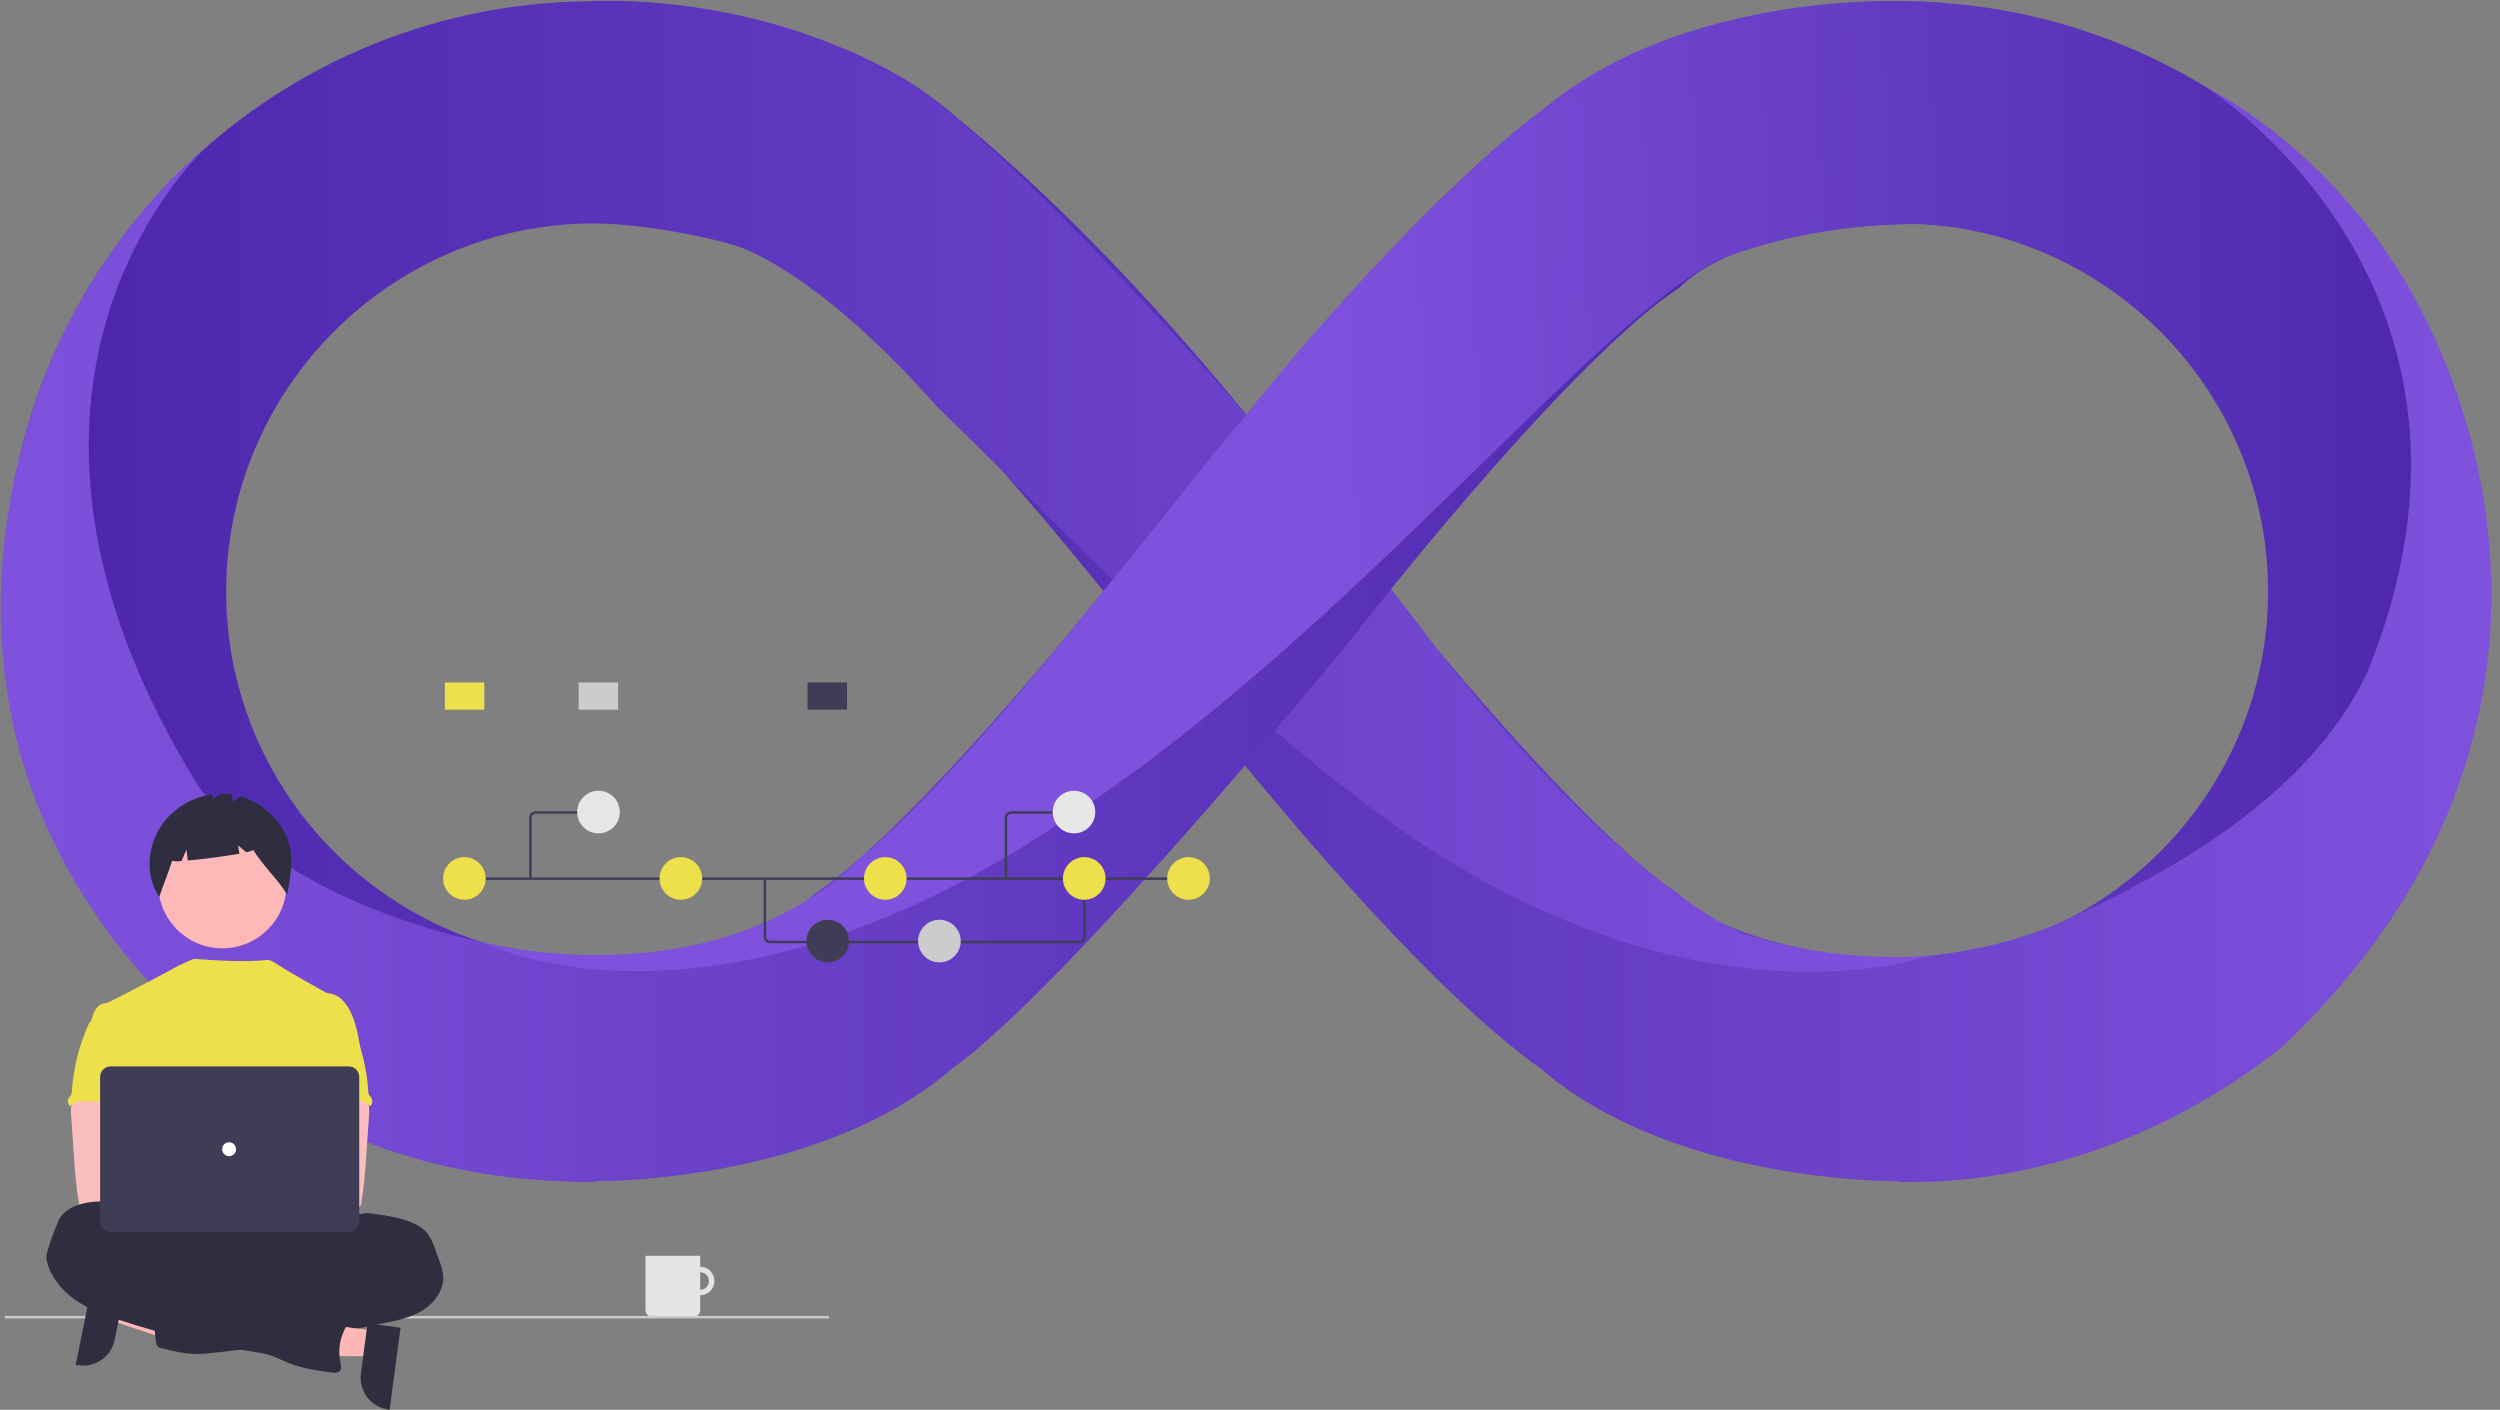 <svg width="266" height="150" viewBox="0 0 266 150" fill="none" xmlns="http://www.w3.org/2000/svg">
<rect x="0" y="0" width="266" height="150" fill="#808080" stroke="none"/>
<g clip-path="url(#clip0)">
<path d="M202.151 125.748C236.778 125.748 264.956 97.57 264.956 62.944C264.956 28.317 236.786 0.139 202.151 0.139C202.151 0.139 181.548 -0.563 166.553 10.032C153.362 18.375 132.694 44.063 132.694 44.063C133.323 44.063 162.937 35.027 183.989 27.215C194.38 23.362 204.641 23.844 204.951 23.868C225.252 25.305 241.325 42.283 241.325 62.944C241.325 84.542 223.75 102.117 202.151 102.117V125.748Z" fill="url(#paint0_linear)"/>
<path d="M201.972 125.683C201.988 125.683 202.005 125.683 202.021 125.683C202.021 125.683 222.444 127.601 242.9 111.341C271.502 84.004 267.437 53.189 258.303 34.349C249.659 16.53 235.039 9.461 235.039 9.461C234.77 9.461 268.564 30.333 251.92 71.466C245.382 85.497 228.811 93.734 220.036 97.79C210.208 102.337 199.792 101.978 199.49 101.954C193.115 101.537 183.655 99.692 179.198 95.652L178.61 95.121L177.957 94.672C170.839 89.775 157.558 75.408 143.29 57.172L139.739 52.634H139.445C130.09 40.773 117.716 25.558 101.284 12.073C87.84 0.482 65.98 0.106 63.262 0.106C63.245 0.106 63.229 0.106 63.213 0.106L63.229 11.926L63.213 23.73C69.335 23.754 80.942 25.509 86.036 30.121L86.624 30.652L87.276 31.101C94.786 36.268 109.324 52.177 124.311 71.653L127.862 76.265H128.262C137.992 88.428 152.824 105.798 163.941 113.708C177.394 125.307 199.245 125.683 201.972 125.683Z" fill="url(#paint1_linear)"/>
<path d="M63.237 125.748V102.116C41.639 102.116 24.064 84.542 24.064 62.943C24.064 41.344 41.639 23.77 63.237 23.77C63.237 23.77 69.196 23.721 77.645 25.925C79.489 26.407 87.513 29.484 99.757 43.328C115.275 58.323 135.715 80.42 154.285 91.684C183.712 109.528 205.213 101.7 205.213 101.7C205.213 101.7 195.581 102.704 184.977 99.194C176.308 94.762 164.913 84.362 152.759 68.902C137.47 48.095 106.533 14.424 96.174 8.4C79.889 -1.159 62.69 0.139 62.535 0.139C28.227 0.514 0.433 28.545 0.433 62.943C0.433 97.57 28.602 125.748 63.237 125.748Z" fill="url(#paint2_linear)"/>
<path d="M63.261 125.683C63.621 125.683 64.331 125.675 65.302 125.634C71.661 125.381 89.635 123.765 101.292 113.708C113.422 105.08 143.289 68.609 143.289 68.609C157.558 50.373 170.839 35.998 177.957 31.109L178.61 30.66L179.198 30.129C184.536 25.297 196.797 23.738 201.939 23.738C201.955 23.738 201.964 23.738 201.98 23.738L202.021 0.106C202.004 0.106 201.988 0.106 201.972 0.106C199.254 0.106 177.394 0.482 163.941 12.073C152.824 19.983 137.992 37.353 128.262 49.516L124.311 54.128C109.324 73.596 94.786 89.513 87.276 94.68L86.623 95.129L86.036 95.66C80.697 100.492 68.437 102.051 63.294 102.051C63.278 102.051 63.27 102.051 63.253 102.051C63.253 102.051 34.618 100.656 21.231 83.84C-5.739 40.561 21.999 15.608 21.999 15.608C22.007 15.608 8.775 25.836 3.118 44.732C-2.702 64.184 -3.045 92.721 28.749 116.026C44.005 126.858 63.253 125.683 63.261 125.683Z" fill="url(#paint3_linear)"/>
<path d="M204.951 23.868C205.588 23.917 206.225 23.974 206.853 24.048V0.31C205.302 0.196 203.735 0.139 202.151 0.139C202.151 0.139 181.549 -0.808 166.554 9.787C148.946 22.954 132.694 44.063 132.694 44.063C125.029 52.74 104.378 80.877 91.489 91.326C75.922 106.704 51.36 100.28 51.36 100.28C51.605 100.28 75.596 112.908 113.944 86.787C144.669 66.69 171.288 31.933 183.981 27.223C194.38 23.362 204.641 23.844 204.951 23.868Z" fill="url(#paint4_linear)"/>
</g>
<g clip-path="url(#clip1)">
<path d="M74.502 134.785C74.202 134.785 73.91 134.874 73.661 135.04C73.412 135.207 73.218 135.443 73.103 135.72C72.989 135.997 72.959 136.302 73.017 136.595C73.075 136.889 73.22 137.159 73.431 137.371C73.643 137.583 73.913 137.727 74.206 137.786C74.5 137.844 74.804 137.814 75.081 137.699C75.358 137.585 75.594 137.391 75.76 137.141C75.927 136.892 76.015 136.599 76.015 136.3C76.015 135.898 75.856 135.513 75.572 135.229C75.288 134.945 74.903 134.785 74.502 134.785ZM74.502 137.232C74.317 137.232 74.137 137.177 73.984 137.075C73.831 136.973 73.712 136.827 73.641 136.657C73.57 136.486 73.552 136.299 73.588 136.118C73.624 135.937 73.713 135.771 73.843 135.641C73.973 135.51 74.139 135.422 74.32 135.386C74.501 135.35 74.688 135.368 74.858 135.439C75.028 135.509 75.174 135.629 75.276 135.782C75.379 135.935 75.433 136.116 75.433 136.3V136.3C75.433 136.547 75.335 136.784 75.16 136.959C74.986 137.134 74.749 137.232 74.502 137.232Z" fill="#E4E4E4"/>
<path d="M68.68 133.62H74.502V139.386C74.502 139.587 74.422 139.78 74.28 139.922C74.137 140.065 73.944 140.145 73.743 140.145H69.438C69.237 140.145 69.044 140.065 68.902 139.922C68.76 139.78 68.68 139.587 68.68 139.386V133.62Z" fill="#E4E4E4"/>
<path d="M88.105 140.277H0.596C0.563 140.273 0.533 140.258 0.512 140.234C0.49 140.209 0.478 140.178 0.478 140.145C0.478 140.112 0.49 140.081 0.512 140.057C0.533 140.032 0.563 140.017 0.596 140.013H88.105C88.138 140.017 88.168 140.032 88.189 140.057C88.211 140.081 88.223 140.112 88.223 140.145C88.223 140.178 88.211 140.209 88.189 140.234C88.168 140.258 88.138 140.273 88.105 140.277Z" fill="#CACACA"/>
<path d="M12.257 137.787L11.716 140.465L21.78 143.828L22.579 139.876L12.257 137.787Z" fill="#FFB6B6"/>
<path d="M13.269 137.28L12.203 142.554L12.203 142.554C12.023 143.445 11.496 144.228 10.739 144.731C9.981 145.234 9.056 145.415 8.165 145.235L8.056 145.213L9.801 136.578L13.269 137.28Z" fill="#2F2E41"/>
<path d="M23.662 100.9C27.436 100.9 30.496 97.838 30.496 94.062C30.496 90.285 27.436 87.224 23.662 87.224C19.888 87.224 16.828 90.285 16.828 94.062C16.828 97.838 19.888 100.9 23.662 100.9Z" fill="#FEB8B8"/>
<path d="M30.045 88.162C29.023 86.502 27.424 85.279 25.555 84.728L24.716 85.341V84.545C24.267 84.476 23.812 84.45 23.359 84.466L22.635 85.121V84.52C21.563 84.654 20.531 85.008 19.603 85.56C18.675 86.113 17.871 86.851 17.242 87.73C15.671 89.998 15.405 93.152 16.951 95.438C17.376 94.133 17.891 92.908 18.315 91.603C18.649 91.649 18.987 91.65 19.321 91.608L19.837 90.403L19.981 91.557C21.582 91.418 23.956 91.111 25.473 90.831L25.325 89.945L26.208 90.681C26.673 90.574 26.949 90.477 26.926 90.402C28.054 92.223 29.435 93.385 30.563 95.206C30.992 92.639 31.485 90.505 30.045 88.162Z" fill="#2F2E41"/>
<path d="M25.885 138.81C35.603 138.81 43.481 136.605 43.481 133.885C43.481 131.165 35.603 128.96 25.885 128.96C16.168 128.96 8.29 131.165 8.29 133.885C8.29 136.605 16.168 138.81 25.885 138.81Z" fill="#2F2E41"/>
<path d="M38.359 111.647C38.124 110.233 37.882 108.791 37.225 107.516C36.793 106.681 36.107 105.886 35.183 105.721C35.001 105.705 34.822 105.663 34.652 105.598C34.381 105.467 30.742 103.389 30.164 103.027C29.668 102.716 28.884 102.141 28.489 102.141C28.091 102.132 26.566 102.487 20.616 102.021C19.614 102.424 18.645 102.9 17.716 103.448C17.697 103.435 11.539 106.744 11.308 106.735C10.87 106.717 10.463 106.998 10.212 107.351C9.961 107.705 9.843 108.142 9.719 108.565C11.064 111.562 12.295 114.563 13.64 117.56C13.703 117.673 13.736 117.8 13.737 117.929C13.71 118.063 13.653 118.189 13.57 118.298C12.91 119.358 12.931 120.692 13.003 121.938C13.075 123.184 13.165 124.5 12.608 125.617C12.457 125.924 12.26 126.204 12.116 126.511C11.779 127.205 11.657 129.427 11.854 130.173L36.525 130.88C35.995 129.421 38.359 111.647 38.359 111.647Z" fill="#EDE04B"/>
<path d="M7.587 117.692C7.538 118.049 7.533 118.41 7.572 118.767L7.926 123.849C7.959 124.328 7.992 124.806 8.037 125.283C8.122 126.211 8.248 127.13 8.406 128.049C8.409 128.179 8.464 128.303 8.559 128.393C8.653 128.482 8.78 128.531 8.91 128.528C10.467 128.857 12.075 128.844 13.663 128.754C16.087 128.619 22.289 128.363 22.668 127.87C23.047 127.378 22.826 126.581 22.332 126.183C21.838 125.785 13.654 124.814 13.654 124.814C13.734 124.18 13.975 123.582 14.204 122.98C14.615 121.912 14.999 120.809 15.006 119.666C15.014 118.522 14.583 117.319 13.647 116.664C12.876 116.126 11.885 116.026 10.946 116.048C10.263 116.068 9.083 115.904 8.459 116.171C7.965 116.389 7.679 117.209 7.587 117.692Z" fill="#FBBEBE"/>
<path d="M38.403 129.179C38.813 129.023 39.264 129.08 39.704 129.139C41.117 129.332 42.552 129.53 43.863 130.095C44.478 130.359 45.064 130.711 45.48 131.229C45.849 131.696 46.064 132.267 46.268 132.83L46.741 134.125C46.942 134.612 47.08 135.122 47.153 135.643C47.301 137.194 46.241 138.655 44.909 139.461C43.576 140.266 42.007 140.553 40.479 140.853C38.951 141.153 37.416 141.486 35.894 141.838C35.184 142.022 34.464 142.164 33.737 142.263C32.108 142.447 30.405 142.175 28.857 142.715C28.242 142.93 27.638 143.25 27 143.399C26.575 143.489 26.146 143.554 25.715 143.595L22.785 143.93C22.189 144.01 21.59 144.056 20.989 144.068C19.709 144.068 18.45 143.765 17.208 143.461C17.076 143.438 16.95 143.387 16.839 143.313C16.642 143.157 16.599 142.883 16.571 142.634C16.445 141.533 16.335 140.431 16.241 139.328C16.212 138.97 16.19 138.582 16.385 138.28C16.631 137.911 17.111 137.795 17.549 137.724C19.407 137.42 21.288 137.289 23.17 137.333C23.885 136.618 25.064 136.614 26 136.225C26.345 136.067 26.678 135.886 26.998 135.682C28.673 134.704 30.545 134.113 32.477 133.95C32.856 133.938 33.232 133.885 33.599 133.79C34.323 133.564 34.984 132.951 35.728 133.101C35.821 132.847 35.885 132.505 36.097 132.331C36.203 132.241 36.334 132.181 36.431 132.084C36.636 131.876 36.655 131.549 36.624 131.258C36.593 130.968 36.524 130.67 36.599 130.386C36.63 130.279 36.676 130.177 36.736 130.082C37.104 129.445 37.661 129.118 38.403 129.179Z" fill="#2F2E41"/>
<path d="M9.648 108.656C9.529 108.782 9.436 108.93 9.375 109.093C8.381 111.336 7.793 113.739 7.64 116.188C7.643 116.307 7.616 116.426 7.56 116.531C7.506 116.602 7.446 116.667 7.38 116.727C7.322 116.795 7.279 116.874 7.251 116.959C7.224 117.044 7.214 117.134 7.222 117.223C7.229 117.312 7.254 117.399 7.295 117.478C7.336 117.557 7.393 117.628 7.461 117.685C7.472 117.694 7.483 117.704 7.495 117.712C7.698 117.33 8.184 117.205 8.616 117.172C10.685 117.008 12.705 117.971 14.78 117.898C14.633 117.392 14.423 116.906 14.303 116.394C13.775 114.119 15.092 111.643 14.285 109.453C14.124 109.015 13.854 108.584 13.43 108.392C13.254 108.321 13.07 108.272 12.882 108.246C12.358 108.152 11.315 107.747 10.808 107.909C10.621 107.97 10.547 108.146 10.392 108.252C10.156 108.402 9.844 108.458 9.648 108.656Z" fill="#EDE04B"/>
<path d="M38.374 116.171C37.75 115.904 36.57 116.068 35.887 116.048C34.949 116.026 33.957 116.126 33.187 116.664C32.25 117.319 31.819 118.522 31.827 119.666C31.834 120.809 32.218 121.912 32.629 122.98C32.858 123.582 33.099 124.179 33.179 124.814C33.179 124.814 24.995 125.785 24.501 126.183C24.007 126.581 23.786 127.378 24.165 127.87C24.544 128.363 36.367 128.857 37.923 128.528C38.053 128.531 38.18 128.482 38.274 128.393C38.369 128.303 38.424 128.179 38.428 128.049C38.585 127.13 38.712 126.21 38.797 125.283C38.841 124.806 38.874 124.328 38.907 123.849L39.261 118.767C39.3 118.41 39.295 118.049 39.246 117.692C39.154 117.209 38.868 116.389 38.374 116.171Z" fill="#FBBEBE"/>
<path d="M36.441 108.252C36.286 108.146 36.212 107.97 36.025 107.909C35.519 107.747 34.475 108.152 33.951 108.246C33.763 108.272 33.579 108.321 33.403 108.392C32.979 108.584 32.709 109.015 32.548 109.453C31.741 111.643 33.058 114.119 32.53 116.394C32.41 116.906 32.2 117.392 32.053 117.898C34.128 117.971 36.148 117.008 38.217 117.172C38.649 117.205 39.135 117.33 39.338 117.712C39.35 117.704 39.361 117.694 39.372 117.685C39.441 117.628 39.497 117.557 39.538 117.478C39.579 117.399 39.604 117.312 39.611 117.223C39.619 117.134 39.609 117.044 39.582 116.959C39.555 116.874 39.511 116.795 39.453 116.727C39.388 116.667 39.327 116.602 39.273 116.531C39.218 116.426 39.19 116.307 39.193 116.188C39.04 113.739 38.452 111.336 37.458 109.093C37.397 108.93 37.304 108.782 37.185 108.656C36.989 108.458 36.677 108.402 36.441 108.252Z" fill="#EDE04B"/>
<path d="M39.901 141.609L39.542 144.317L28.931 144.218L29.462 140.221L39.901 141.609Z" fill="#FFB6B6"/>
<path d="M42.616 141.267L41.456 150L41.346 149.985C40.445 149.865 39.629 149.392 39.077 148.67C38.524 147.948 38.281 147.036 38.401 146.135L38.401 146.134L39.109 140.801L42.616 141.267Z" fill="#2F2E41"/>
<path d="M14.939 130.55C14.939 130.673 14.746 130.55 14.728 130.418C14.593 129.422 13.803 128.601 12.883 128.202C11.962 127.803 10.914 127.782 9.917 127.877C8.41 128.019 6.718 128.597 6.167 130.007C6.036 130.336 4.814 133.271 4.934 133.931C5.255 135.692 6.458 137.197 7.916 138.24C9.375 139.283 11.078 139.906 12.778 140.468C17.271 141.951 21.881 143.053 26.559 143.762C27.317 143.877 28.082 143.982 28.808 144.226C29.458 144.444 30.066 144.77 30.701 145.027C32.178 145.62 33.766 145.832 35.34 146.04C35.608 146.075 35.916 146.099 36.114 145.917C36.37 145.68 36.285 145.265 36.212 144.924C35.945 143.628 36.169 142.278 36.841 141.137C37.105 140.694 37.447 140.239 37.397 139.726C37.338 139.128 36.743 138.704 36.15 138.608C35.556 138.512 34.953 138.654 34.358 138.731C34.154 138.778 33.94 138.757 33.749 138.671C33.66 138.611 33.58 138.54 33.51 138.459C33.1 138.063 32.575 137.807 32.01 137.729C31.445 137.65 30.87 137.752 30.367 138.02C30.147 138.143 29.814 137.868 29.585 137.765L26.997 136.593C24.024 135.247 21.037 133.895 17.892 133.043C17.641 132.994 17.402 132.894 17.19 132.751C17.034 132.628 16.922 132.461 16.778 132.324C16.464 132.027 16.027 131.909 15.651 131.698C15.275 131.488 14.853 130.972 14.939 130.55Z" fill="#2F2E41"/>
<path d="M21.638 128.77C22.657 128.77 23.482 127.944 23.482 126.925C23.482 125.905 22.657 125.079 21.638 125.079C20.619 125.079 19.794 125.905 19.794 126.925C19.794 127.944 20.619 128.77 21.638 128.77Z" fill="#FBBEBE"/>
<path d="M25.722 128.77C26.741 128.77 27.567 127.944 27.567 126.925C27.567 125.905 26.741 125.079 25.722 125.079C24.703 125.079 23.878 125.905 23.878 126.925C23.878 127.944 24.703 128.77 25.722 128.77Z" fill="#FBBEBE"/>
<path d="M37.107 131.083H11.768C11.472 131.083 11.188 130.965 10.979 130.756C10.77 130.547 10.652 130.263 10.652 129.967V114.584C10.652 114.288 10.77 114.004 10.979 113.795C11.188 113.585 11.472 113.468 11.768 113.467H37.107C37.403 113.468 37.687 113.585 37.896 113.795C38.105 114.004 38.223 114.288 38.223 114.584V129.967C38.223 130.263 38.105 130.547 37.896 130.756C37.687 130.965 37.403 131.083 37.107 131.083Z" fill="#3F3D56"/>
<path d="M24.376 123.014C24.784 123.014 25.114 122.683 25.114 122.275C25.114 121.867 24.784 121.537 24.376 121.537C23.968 121.537 23.638 121.867 23.638 122.275C23.638 122.683 23.968 123.014 24.376 123.014Z" fill="white"/>
<path d="M114.836 100.356H81.914C81.739 100.355 81.572 100.286 81.448 100.162C81.325 100.039 81.255 99.871 81.255 99.697V93.487H81.518V99.697C81.519 99.801 81.56 99.902 81.634 99.976C81.708 100.05 81.809 100.092 81.914 100.092H114.836C114.94 100.092 115.041 100.05 115.115 99.976C115.189 99.902 115.231 99.801 115.231 99.697V93.444H115.494V99.697C115.494 99.871 115.425 100.039 115.301 100.162C115.178 100.286 115.01 100.355 114.836 100.356Z" fill="#3F3D56"/>
<path d="M126.77 93.356H49.407V93.619H126.77V93.356Z" fill="#3F3D56"/>
<path d="M49.413 95.734C50.664 95.734 51.679 94.719 51.679 93.466C51.679 92.214 50.664 91.199 49.413 91.199C48.161 91.199 47.146 92.214 47.146 93.466C47.146 94.719 48.161 95.734 49.413 95.734Z" fill="#EDE04B"/>
<path d="M72.442 95.734C73.694 95.734 74.708 94.719 74.708 93.466C74.708 92.214 73.694 91.199 72.442 91.199C71.191 91.199 70.176 92.214 70.176 93.466C70.176 94.719 71.191 95.734 72.442 95.734Z" fill="#EDE04B"/>
<path d="M88.071 102.4C89.323 102.4 90.338 101.384 90.338 100.132C90.338 98.88 89.323 97.864 88.071 97.864C86.82 97.864 85.805 98.88 85.805 100.132C85.805 101.384 86.82 102.4 88.071 102.4Z" fill="#3F3D56"/>
<path d="M99.953 102.4C101.205 102.4 102.219 101.384 102.219 100.132C102.219 98.88 101.205 97.864 99.953 97.864C98.701 97.864 97.687 98.88 97.687 100.132C97.687 101.384 98.701 102.4 99.953 102.4Z" fill="#CCCCCC"/>
<path d="M94.195 95.734C95.447 95.734 96.462 94.719 96.462 93.466C96.462 92.214 95.447 91.199 94.195 91.199C92.944 91.199 91.929 92.214 91.929 93.466C91.929 94.719 92.944 95.734 94.195 95.734Z" fill="#EDE04B"/>
<path d="M126.459 95.734C127.711 95.734 128.726 94.719 128.726 93.466C128.726 92.214 127.711 91.199 126.459 91.199C125.208 91.199 124.193 92.214 124.193 93.466C124.193 94.719 125.208 95.734 126.459 95.734Z" fill="#EDE04B"/>
<path d="M115.362 95.734C116.614 95.734 117.629 94.719 117.629 93.466C117.629 92.214 116.614 91.199 115.362 91.199C114.111 91.199 113.096 92.214 113.096 93.466C113.096 94.719 114.111 95.734 115.362 95.734Z" fill="#EDE04B"/>
<path d="M90.122 72.611H85.919V75.51H90.122V72.611Z" fill="#3F3D56"/>
<path d="M51.531 72.611H47.328V75.51H51.531V72.611Z" fill="#EDE04B"/>
<path d="M65.769 72.611H61.565V75.51H65.769V72.611Z" fill="#CCCCCC"/>
<path d="M56.44 93.619C56.405 93.619 56.372 93.605 56.347 93.58C56.322 93.555 56.309 93.522 56.309 93.487V86.98C56.309 86.805 56.378 86.637 56.502 86.514C56.625 86.39 56.793 86.32 56.967 86.32H63.38C63.415 86.32 63.448 86.334 63.473 86.359C63.498 86.384 63.512 86.417 63.512 86.452C63.512 86.487 63.498 86.521 63.473 86.545C63.448 86.57 63.415 86.584 63.38 86.584H56.967C56.862 86.584 56.762 86.626 56.688 86.7C56.614 86.774 56.572 86.875 56.572 86.98V93.487C56.572 93.522 56.558 93.555 56.533 93.58C56.509 93.605 56.475 93.619 56.44 93.619Z" fill="#3F3D56"/>
<path d="M63.681 88.671C64.933 88.671 65.947 87.656 65.947 86.403C65.947 85.151 64.933 84.135 63.681 84.135C62.43 84.135 61.415 85.151 61.415 86.403C61.415 87.656 62.43 88.671 63.681 88.671Z" fill="#E6E6E6"/>
<path d="M107.162 93.487H106.898V86.98C106.899 86.805 106.968 86.637 107.091 86.514C107.215 86.39 107.382 86.32 107.557 86.32H113.97V86.584H107.557C107.452 86.584 107.352 86.626 107.278 86.7C107.204 86.774 107.162 86.875 107.162 86.98V93.487Z" fill="#3F3D56"/>
<path d="M114.271 88.671C115.523 88.671 116.537 87.656 116.537 86.403C116.537 85.151 115.523 84.135 114.271 84.135C113.019 84.135 112.005 85.151 112.005 86.403C112.005 87.656 113.019 88.671 114.271 88.671Z" fill="#E6E6E6"/>
</g>
<defs>
<linearGradient id="paint0_linear" x1="132.694" y1="62.938" x2="264.953" y2="62.938" gradientUnits="userSpaceOnUse">
<stop stop-color="#7F52DD"/>
<stop offset="1" stop-color="#4A25AA"/>
</linearGradient>
<linearGradient id="paint1_linear" x1="63.215" y1="62.93" x2="265.085" y2="62.93" gradientUnits="userSpaceOnUse">
<stop stop-color="#4A25AA"/>
<stop offset="1" stop-color="#7F52DD"/>
</linearGradient>
<linearGradient id="paint2_linear" x1="0.43" y1="62.914" x2="205.209" y2="62.914" gradientUnits="userSpaceOnUse">
<stop stop-color="#4A25AA"/>
<stop offset="1" stop-color="#7F52DD"/>
</linearGradient>
<linearGradient id="paint3_linear" x1="0.081" y1="62.914" x2="202.02" y2="62.914" gradientUnits="userSpaceOnUse">
<stop stop-color="#7F52DD"/>
<stop offset="1" stop-color="#4A25AA"/>
</linearGradient>
<linearGradient id="paint4_linear" x1="260.034" y1="46.923" x2="140.05" y2="51.502" gradientUnits="userSpaceOnUse">
<stop stop-color="#F39200"/>
<stop offset="0" stop-color="#4A25AA"/>
<stop offset="1" stop-color="#7F52DD"/>
</linearGradient>
<clipPath id="clip0">
<rect width="265.127" height="125.789" fill="white"/>
</clipPath>
<clipPath id="clip1">
<rect width="128.503" height="77.388" fill="white" transform="translate(0.478 72.611)"/>
</clipPath>
</defs>
</svg>
